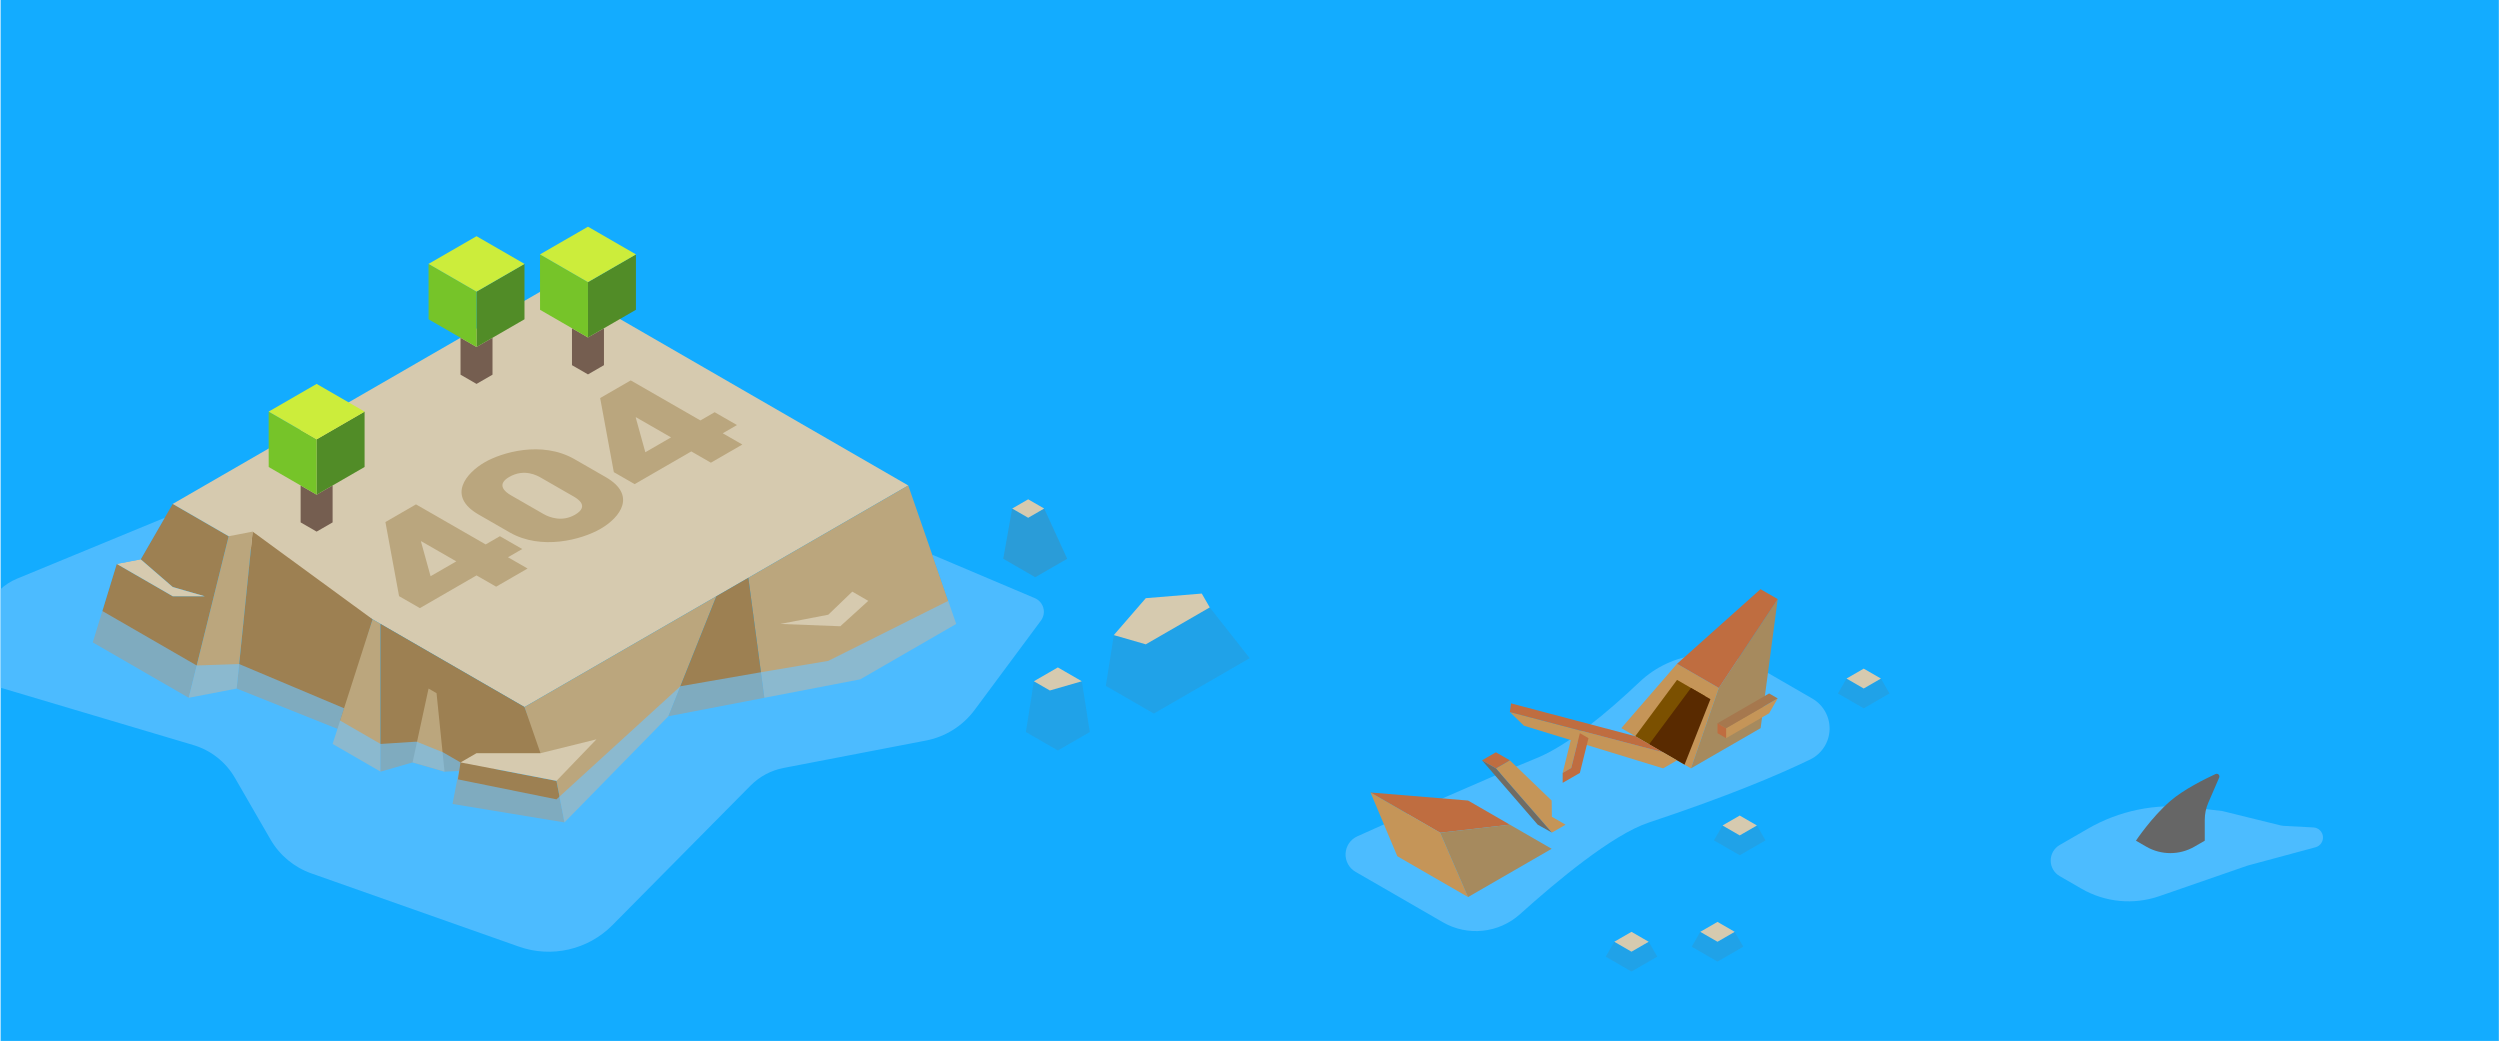 <?xml version="1.0" encoding="UTF-8" standalone="no"?><!DOCTYPE svg PUBLIC "-//W3C//DTD SVG 1.1//EN" "http://www.w3.org/Graphics/SVG/1.1/DTD/svg11.dtd"><svg width="100%" height="100%" viewBox="0 0 1441 600" version="1.1" xmlns="http://www.w3.org/2000/svg" xmlns:xlink="http://www.w3.org/1999/xlink" xml:space="preserve" xmlns:serif="http://www.serif.com/" style="fill-rule:evenodd;clip-rule:evenodd;stroke-linejoin:round;stroke-miterlimit:1.414;"><rect id="_404-island" serif:id="404-island" x="0.344" y="0" width="1440" height="600" style="fill:none;"/><clipPath id="_clip1"><rect x="0.344" y="0" width="1440" height="600"/></clipPath><g clip-path="url(#_clip1)"><path d="M1440.34,0l-1086.53,0l-353.473,0l0,664.2l1440,0l0,-664.2Z" style="fill:#13acff;"/><g id="island"><g><g id="bottom-rock" serif:id="bottom rock"><path d="M67.291,325.05l-13.825,45.231l55.3,31.928l23.042,-93.122l-32.259,-18.625l-18.433,31.928l18.433,15.964l18.434,5.321l-18.434,0l-32.258,-18.625Z" style="fill:#9d8052;"/><path id="ground" d="M99.549,290.462l221.201,-127.71l202.766,117.068l-221.2,127.71l-202.767,-117.068Z" style="fill:#d6caaf;"/><path d="M145.633,306.426l-9.217,90.461l59.908,23.946l18.434,-63.855l-69.125,-50.552Z" style="fill:#9d8052;"/><path d="M122.591,346.335l9.217,-37.248l13.825,-2.661l-9.217,90.461l-27.65,5.322" style="fill:#bba67d;"/><path d="M219.366,359.639l0,85.14l-27.65,-15.964l23.042,-71.837l4.608,2.661Z" style="fill:#bba67d;"/><path d="M219.366,359.639l82.95,47.891l13.825,34.588l-59.908,2.661l-18.434,-5.322l-18.433,5.322" style="fill:#9d8052;"/><path d="M251.624,399.548l4.609,45.231l-18.434,-5.322l9.217,-42.57l4.608,2.661Z" style="fill:#bba67d;"/><path d="M265.449,439.457l-4.608,23.946l64.517,10.642l-4.608,-23.945l-55.301,-10.643Z" style="fill:#9d8052;"/><path d="M412.916,343.675l-27.65,69.176l-59.908,61.194l-4.608,-23.945l-9.217,-15.964l-9.217,-26.606l110.6,-63.855Z" style="fill:#bba67d;"/><path d="M523.516,279.82l27.65,79.819l-55.3,31.927l-55.3,10.643l-9.216,-69.177l92.166,-53.212Z" style="fill:#bba67d;"/><path d="M431.35,333.032l9.216,69.177l-55.3,10.642l27.65,-69.176l18.434,-10.643Z" style="fill:#9d8052;"/><path d="M274.666,434.136l-9.217,5.321l55.301,10.643l23.041,-23.946l-32.258,7.982l-36.867,0Z" style="fill:#d6caaf;"/><path d="M477.433,354.317l-27.65,5.322l34.563,1.33l16.129,-14.634l-9.217,-5.321l-13.825,13.303Z" style="fill:#d6caaf;"/><path d="M81.116,322.39l-13.825,2.66l32.258,18.625l18.434,0l-18.434,-5.321l-18.433,-15.964Z" style="fill:#d6caaf;"/></g><g id="rock"><path d="M583.425,293.123l-5.152,28.953l18.433,10.642l18.434,-10.642l-13.282,-28.953l-9.216,5.321l-9.217,-5.321Z" style="fill:#706c64;fill-opacity:0.25;"/><path d="M583.425,293.123l9.217,-5.321l9.216,5.321l-9.216,5.321l-9.217,-5.321Z" style="fill:#d6caaf;"/></g><g id="rock1" serif:id="rock"><path d="M595.918,392.679l-4.608,29.267l18.433,10.642l18.434,-10.642l-4.609,-29.267l-9.289,0.042l-18.361,-0.042Z" style="fill:#706c64;fill-opacity:0.15;"/><path d="M595.918,392.679l13.825,-7.982l13.825,7.982l-18.433,5.321l-9.217,-5.321Z" style="fill:#d6caaf;"/></g><g id="rock2" serif:id="rock"><path d="M642.002,366.073l-4.609,29.266l27.65,15.964l55.301,-31.927l-23.042,-29.267l-36.939,16.005l-18.361,-0.041Z" style="fill:#706c64;fill-opacity:0.15;"/><path d="M642.002,366.073l18.433,-21.285l32.258,-2.661l4.609,7.982l-36.867,21.285l-18.433,-5.321Z" style="fill:#d6caaf;"/></g><g id="tree12"><path d="M338.908,215.806l9.217,-5.321l0,-21.285l-9.217,5.321l-9.217,-5.321l0,21.285l9.217,5.321Z" style="fill:#755e50;"/><path d="M338.908,194.521l27.65,-15.964l0,-31.927l-27.65,15.994l0,31.897Z" style="fill:#518c27;"/><path d="M311.258,146.63l0.026,31.942l27.624,15.949l0,-31.927l-27.65,-15.964Z" style="fill:#76c429;"/><path d="M366.584,146.645l-27.676,-15.979l-27.65,15.964l27.65,15.994l27.676,-15.979Z" style="fill:#cced3b;"/></g><g id="tree121" serif:id="tree12"><path d="M182.499,306.426l9.217,-5.321l0,-21.285l-9.217,5.321l-9.216,-5.321l0,21.285l9.216,5.321Z" style="fill:#755e50;"/><path d="M182.499,285.141l27.65,-15.964l0,-31.927l-27.65,15.994l0,31.897Z" style="fill:#518c27;"/><path d="M154.849,237.25l0.026,31.942l27.624,15.949l0,-31.927l-27.65,-15.964Z" style="fill:#76c429;"/><path d="M210.176,237.265l-27.677,-15.979l-27.65,15.964l27.65,15.994l27.677,-15.979Z" style="fill:#cced3b;"/></g><g id="tree122" serif:id="tree12"><path d="M274.666,221.286l9.217,-5.321l0,-21.285l-9.217,5.321l-9.217,-5.321l0,21.285l9.217,5.321Z" style="fill:#755e50;"/><path d="M274.666,200.001l27.65,-15.964l0,-31.927l-27.65,15.994l0,31.897Z" style="fill:#518c27;"/><path d="M247.016,152.11l0.026,31.942l27.624,15.949l0,-31.927l-27.65,-15.964Z" style="fill:#76c429;"/><path d="M302.342,152.125l-27.676,-15.979l-27.65,15.964l27.65,15.994l27.676,-15.979Z" style="fill:#cced3b;"/></g></g><g><path d="M274.671,331.667l11.3,6.495l18.127,-10.465l-11.3,-6.496l8.212,-4.741l-12.865,-7.394l-8.212,4.741l-40.158,-23.083l-17.626,10.176l7.878,42.721l11.996,6.895l32.648,-18.849Zm-26.485,0.469l-5.544,-20.033l0.2,-0.116l20.166,11.592l-14.822,8.557Z" style="fill:#baa67e;fill-rule:nonzero;"/><path d="M293.808,306.898c18.167,10.442 41.451,4.21 52.367,-2.093c11.617,-6.707 20.821,-19.532 2.915,-29.824l-17.906,-10.293c-19.036,-10.942 -42.252,-3.747 -51.766,1.746c-10.615,6.129 -22.117,19.479 -3.516,30.171l17.906,10.293Zm0.588,-21.471c-3.477,-1.998 -8.36,-6.189 -0.849,-10.526c8.713,-5.03 16.275,-0.684 18.274,0.466l18.776,10.792c1.912,1.099 9.561,5.496 0.848,10.526c-7.31,4.221 -14.449,1.733 -18.274,-0.466l-18.775,-10.792Z" style="fill:#baa67e;fill-rule:nonzero;"/><path d="M398.454,260.201l11.3,6.495l18.127,-10.465l-11.3,-6.496l8.212,-4.741l-12.865,-7.395l-8.212,4.742l-40.158,-23.083l-17.626,10.176l7.878,42.721l11.996,6.895l32.648,-18.849Zm-26.485,0.469l-5.544,-20.033l0.2,-0.116l20.166,11.591l-14.822,8.558Z" style="fill:#baa67e;fill-rule:nonzero;"/></g><path d="M477.433,380.924l69.125,-34.589l-9.217,-26.606c0,0 39.984,16.929 59.133,25.036c2.41,1.021 4.219,3.091 4.906,5.616c0.688,2.525 0.179,5.227 -1.381,7.328c-9.399,12.661 -26.94,36.291 -38.241,51.516c-6.812,9.177 -16.818,15.467 -28.042,17.627c-22.992,4.425 -62.764,12.079 -82.039,15.788c-7.238,1.393 -13.885,4.942 -19.07,10.18c-16.449,16.62 -54.73,55.297 -79.609,80.434c-14.061,14.207 -35.057,19.028 -53.908,12.377c-35.525,-12.534 -92.444,-32.617 -119.617,-42.204c-9.943,-3.508 -18.304,-10.454 -23.576,-19.585c-6.096,-10.558 -14.391,-24.925 -20.495,-35.498c-5.267,-9.123 -13.83,-15.882 -23.928,-18.885c-30.041,-8.935 -95.092,-28.283 -123.092,-36.61c-3.338,-0.993 -6.082,-3.383 -7.525,-6.552c-1.442,-3.17 -1.441,-6.809 0.004,-9.977c3.715,-8.151 8.513,-18.679 12.115,-26.58c3.335,-7.316 9.325,-13.092 16.758,-16.157c25.683,-10.591 85.207,-35.139 85.207,-35.139l-4.608,7.982l-9.217,15.964l-13.825,2.66l-8.306,27.132l54.389,31.402l24.482,-0.831l60.453,25.485l-2.285,7.1l23.342,13.477l20.738,-1.33l15.263,6.151l10.082,5.821l-1.506,9.773l56.807,11.512l71.429,-65.185l46.164,-8.028l39.09,-6.605Z" style="fill:#6fc5ff;fill-opacity:0.626;"/></g><g><g id="rock3" serif:id="rock"><path d="M1064.33,391.119l-4.958,8.588l14.873,8.587l14.874,-8.587l-4.958,-8.588l-9.916,5.725l-9.915,-5.725Z" style="fill:#706c64;fill-opacity:0.15;"/><path d="M1064.33,391.119l9.915,-5.725l9.916,5.725l-9.916,5.725l-9.915,-5.725Z" style="fill:#d6caaf;"/></g><g id="rock4" serif:id="rock"><path d="M930.47,542.829l-4.957,8.587l14.873,8.587l14.874,-8.587l-4.958,-8.587l-9.916,5.725l-9.916,-5.725Z" style="fill:#706c64;fill-opacity:0.15;"/><path d="M930.47,542.829l9.916,-5.725l9.916,5.725l-9.916,5.725l-9.916,-5.725Z" style="fill:#d6caaf;"/></g><g id="rock5" serif:id="rock"><path d="M992.863,475.803l-4.958,8.588l14.874,8.587l14.874,-8.587l-4.958,-8.588l-9.916,5.725l-9.916,-5.725Z" style="fill:#706c64;fill-opacity:0.15;"/><path d="M992.863,475.803l9.916,-5.725l9.916,5.725l-9.916,5.725l-9.916,-5.725Z" style="fill:#d6caaf;"/></g><g id="rock6" serif:id="rock"><path d="M980.049,537.104l-4.958,8.587l14.874,8.588l14.874,-8.588l-4.958,-8.587l-9.916,5.725l-9.916,-5.725Z" style="fill:#706c64;fill-opacity:0.15;"/><path d="M980.049,537.104l9.916,-5.725l9.916,5.725l-9.916,5.725l-9.916,-5.725Z" style="fill:#d6caaf;"/></g><path d="M782.376,482.045c-3.945,1.771 -6.565,5.602 -6.785,9.921c-0.219,4.318 1.999,8.395 5.743,10.557c14.582,8.42 34.646,20.004 50.318,29.052c14.31,8.262 32.315,6.351 44.572,-4.731c20.829,-18.773 53.191,-45.771 74.078,-52.714c44.959,-14.945 74.376,-27.291 93.212,-36.421c6.571,-3.254 10.818,-9.859 11.052,-17.187c0.234,-7.328 -3.583,-14.191 -9.933,-17.857c-9.628,-5.579 -20.473,-11.84 -30.682,-17.734c-22.216,-12.827 -50.22,-9.536 -68.857,8.093c-18.052,17.129 -41.023,36.475 -59.245,43.894c-29.245,11.908 -76.55,33.006 -103.473,45.127Z" style="fill:#4cbcff;"/><path d="M934.521,419.703l32.121,-37.09l24.091,13.909l-16.061,46.363l-40.151,-23.182Z" style="fill:#c59558;"/><path d="M966.642,391.885l-24.091,32.455l24.091,13.909l16.061,-37.091l-16.061,-9.273Z" style="fill:#7b5000;"/><path d="M950.581,428.976l24.091,-32.454l11.215,6.475l-14.919,37.749l-20.387,-11.77Z" style="fill:#592a00;"/><path d="M966.642,438.249l-8.03,-4.636l-88.335,-23.182l8.135,7.882l80.2,24.572l8.03,-4.636Z" style="fill:#c59558;"/><path d="M905.681,425.469l-4.958,20.037l4.958,-2.863l4.958,-20.037l-4.958,2.863Z" style="fill:#c59558;"/><path d="M900.723,451.231l0,-5.725l4.958,-2.863l4.958,-20.037l4.958,2.863l-4.958,20.037l-9.916,5.725Z" style="fill:#bf6d40;"/><path d="M902.399,475.34l-7.889,-4.555l-0.141,-9.354l-24.092,-23.182l-8.03,4.636l32.263,37.009l7.889,-4.554Z" style="fill:#c59558;"/><path d="M854.217,438.249l32.121,37.091l8.172,4.554l-32.263,-37.009l-8.03,-4.636Z" style="fill:#706c64;"/><path d="M1024.67,345.32l-9.846,74.383l-40.152,23.182l16.061,-46.363l33.937,-51.202Z" style="fill:#a68a5e;"/><path d="M994.923,425.469l24.79,-14.313l4.957,-8.587l-29.747,17.175l0,5.725Z" style="fill:#c59558;"/><path d="M989.965,422.606l4.958,2.863l0,-5.725l-4.958,-2.863l0,5.725Z" style="fill:#bf6d40;"/><path d="M870.277,475.34l-40.152,4.636l-40.152,-23.182l56.213,4.637l24.091,13.909Z" style="fill:#bf6d40;"/><path d="M846.186,517.067l-16.061,-37.091l-40.152,-23.182l15.443,36.734l40.77,23.539" style="fill:#c59558;"/><path d="M894.369,489.249l-24.092,-13.909l-40.152,4.636l16.061,37.091l48.183,-27.818Z" style="fill:#a68a5e;"/><path d="M966.642,382.613l48.113,-43.018l9.915,5.725l-33.937,51.202l-24.091,-13.909Z" style="fill:#bf6d40;"/><path d="M942.551,424.34l-71.575,-18.908l-0.699,4.999l88.335,23.182l-16.061,-9.273Z" style="fill:#bf6d40;"/><path d="M862.247,442.885l8.03,-4.636l-8.03,-4.636l-8.03,4.636l8.03,4.636Z" style="fill:#bf6d40;"/><path d="M989.965,416.881l29.748,-17.174l4.957,2.862l-29.747,17.175l-4.958,-2.863" style="fill:#a6784e;"/></g><g><path d="M1187.19,504.985c-3.201,-1.847 -5.172,-5.262 -5.172,-8.958c0,-3.696 1.971,-7.111 5.172,-8.959c4.997,-2.884 10.694,-6.174 16.294,-9.407c17.976,-10.378 38.819,-14.686 59.436,-12.284c9.739,1.135 17.94,2.091 17.94,2.091c0,0 28.706,7.072 33.818,8.331c0.515,0.127 1.041,0.205 1.57,0.233c2.267,0.119 9.119,0.478 17.205,0.903c2.858,0.15 5.184,2.355 5.485,5.201c0.301,2.847 -1.512,5.49 -4.275,6.234c-17.384,4.684 -35.311,9.514 -38.532,10.382c-0.34,0.091 -0.677,0.195 -1.01,0.31c-3.936,1.364 -30.325,10.505 -50.45,17.477c-14.873,5.152 -31.251,3.591 -44.882,-4.28c-4.237,-2.446 -8.606,-4.968 -12.599,-7.274Z" style="fill:#4cbcff;"/><path id="shark" d="M1231.16,484.577c0,0 8.956,-13.494 19.832,-22.899c7.62,-6.591 19.968,-12.712 26.08,-15.537c0.585,-0.268 1.275,-0.148 1.735,0.302c0.46,0.451 0.595,1.138 0.339,1.729c-1.705,3.948 -4.428,10.235 -6.291,14.538c-1.34,3.096 -2.032,6.433 -2.032,9.806c0,5.062 0,12.061 0,12.061c0,0 -2.63,1.519 -5.975,3.45c-8.574,4.95 -19.138,4.95 -27.712,0c-3.345,-1.931 -5.976,-3.45 -5.976,-3.45Z" style="fill:#666;"/></g></g></svg>